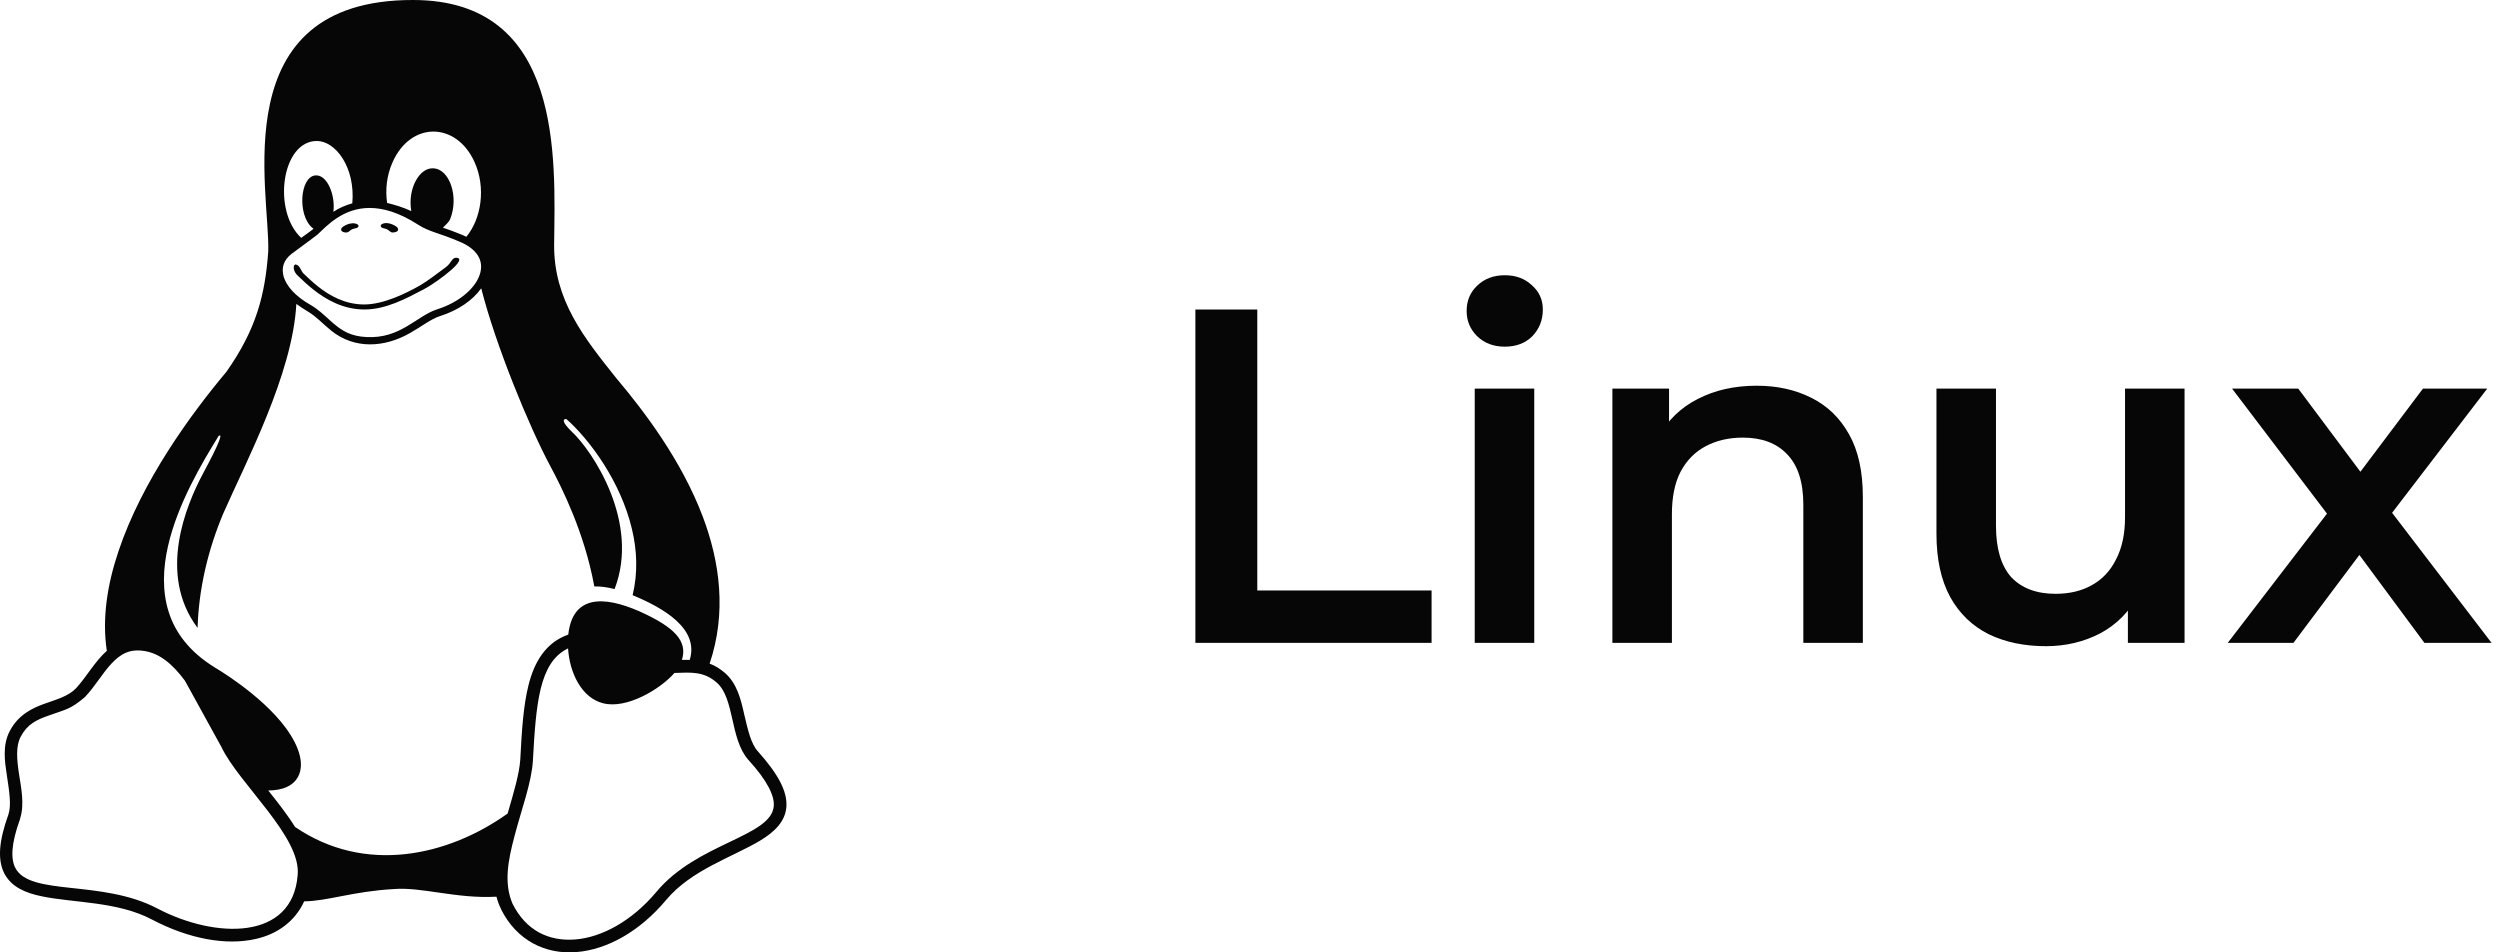 <svg width="84" height="32" viewBox="0 0 84 32" fill="none" xmlns="http://www.w3.org/2000/svg">
<path d="M13.007 7.706C13.069 7.737 13.119 7.812 13.194 7.812C13.263 7.812 13.369 7.787 13.376 7.718C13.388 7.631 13.257 7.574 13.175 7.537C13.069 7.493 12.932 7.474 12.832 7.531C12.807 7.543 12.782 7.574 12.794 7.599C12.813 7.681 12.938 7.668 13.007 7.706ZM11.638 7.812C11.713 7.812 11.763 7.737 11.826 7.706C11.894 7.668 12.019 7.681 12.044 7.606C12.057 7.581 12.032 7.549 12.007 7.537C11.907 7.481 11.769 7.499 11.663 7.543C11.582 7.581 11.451 7.637 11.463 7.724C11.469 7.787 11.576 7.818 11.638 7.812ZM25.456 25.235C25.231 24.985 25.125 24.511 25.006 24.004C24.893 23.498 24.762 22.954 24.35 22.604C24.268 22.536 24.187 22.473 24.1 22.423C24.018 22.373 23.931 22.329 23.843 22.298C24.418 20.592 24.193 18.892 23.612 17.355C22.9 15.474 21.656 13.83 20.706 12.705C19.637 11.362 18.6 10.087 18.619 8.206C18.65 5.337 18.938 0.006 13.882 1.80719e-05C7.482 -0.012 9.082 6.462 9.013 8.449C8.907 9.912 8.613 11.062 7.607 12.493C6.426 13.899 4.764 16.167 3.976 18.536C3.601 19.655 3.426 20.792 3.589 21.867C3.183 22.229 2.876 22.786 2.551 23.129C2.289 23.398 1.908 23.498 1.489 23.648C1.07 23.798 0.614 24.023 0.333 24.554C0.202 24.798 0.158 25.06 0.158 25.329C0.158 25.573 0.195 25.823 0.233 26.067C0.308 26.573 0.389 27.048 0.283 27.366C-0.042 28.266 -0.086 28.891 0.145 29.348C0.383 29.804 0.858 30.004 1.402 30.116C2.483 30.341 3.951 30.285 5.107 30.897C6.345 31.547 7.601 31.779 8.601 31.547C9.326 31.385 9.92 30.947 10.22 30.285C11.001 30.279 11.863 29.948 13.238 29.872C14.169 29.797 15.338 30.204 16.681 30.129C16.719 30.273 16.769 30.416 16.838 30.547V30.554C17.356 31.597 18.325 32.072 19.356 31.991C20.394 31.91 21.487 31.304 22.375 30.247C23.225 29.223 24.625 28.798 25.556 28.235C26.018 27.954 26.393 27.604 26.424 27.091C26.449 26.579 26.149 26.01 25.456 25.235ZM13.188 5.456C13.8 4.068 15.325 4.093 15.938 5.431C16.344 6.318 16.163 7.362 15.669 7.956C15.569 7.906 15.3 7.793 14.882 7.649C14.95 7.574 15.075 7.481 15.125 7.362C15.425 6.624 15.113 5.675 14.557 5.656C14.101 5.625 13.688 6.331 13.819 7.093C13.563 6.968 13.232 6.874 13.007 6.818C12.944 6.387 12.988 5.906 13.188 5.456ZM10.645 4.737C11.276 4.737 11.944 5.625 11.838 6.831C11.619 6.893 11.394 6.987 11.201 7.118C11.276 6.562 10.995 5.862 10.601 5.893C10.076 5.937 9.988 7.218 10.488 7.649C10.551 7.699 10.607 7.637 10.12 7.993C9.145 7.081 9.463 4.737 10.645 4.737ZM9.795 8.531C10.182 8.243 10.645 7.906 10.676 7.874C10.97 7.599 11.519 6.987 12.419 6.987C12.863 6.987 13.394 7.131 14.038 7.543C14.432 7.799 14.744 7.818 15.45 8.124C15.975 8.343 16.306 8.731 16.107 9.262C15.944 9.705 15.419 10.162 14.688 10.393C13.994 10.618 13.45 11.393 12.301 11.324C12.057 11.312 11.863 11.262 11.701 11.193C11.201 10.974 10.938 10.543 10.451 10.255C9.913 9.955 9.626 9.605 9.532 9.299C9.445 8.993 9.532 8.737 9.795 8.531ZM10.001 29.404C9.832 31.597 7.257 31.554 5.295 30.529C3.426 29.541 1.008 30.122 0.514 29.16C0.364 28.866 0.364 28.366 0.677 27.51V27.498C0.827 27.023 0.714 26.498 0.639 26.004C0.564 25.517 0.527 25.067 0.695 24.754C0.914 24.335 1.227 24.186 1.62 24.048C2.264 23.817 2.358 23.835 2.845 23.429C3.189 23.073 3.439 22.623 3.739 22.304C4.058 21.961 4.364 21.798 4.845 21.873C5.351 21.948 5.789 22.298 6.214 22.873L7.439 25.098C8.032 26.342 10.132 28.123 10.001 29.404ZM9.913 27.785C9.657 27.373 9.313 26.935 9.013 26.56C9.457 26.56 9.901 26.423 10.057 26.004C10.201 25.617 10.057 25.073 9.595 24.448C8.751 23.311 7.201 22.417 7.201 22.417C6.357 21.892 5.882 21.248 5.664 20.548C5.445 19.848 5.476 19.092 5.645 18.349C5.97 16.917 6.807 15.524 7.345 14.649C7.489 14.543 7.395 14.849 6.801 15.949C6.27 16.955 5.276 19.28 6.639 21.098C6.676 19.805 6.982 18.486 7.501 17.255C8.251 15.543 9.832 12.574 9.957 10.212C10.026 10.262 10.245 10.412 10.345 10.468C10.632 10.637 10.851 10.887 11.132 11.112C11.907 11.736 12.913 11.687 13.782 11.187C14.169 10.968 14.482 10.718 14.775 10.624C15.394 10.43 15.888 10.087 16.169 9.687C16.65 11.587 17.775 14.33 18.494 15.668C18.875 16.38 19.637 17.886 19.969 19.705C20.175 19.698 20.406 19.73 20.65 19.792C21.512 17.561 19.919 15.155 19.194 14.486C18.9 14.199 18.888 14.074 19.031 14.08C19.819 14.78 20.856 16.186 21.231 17.767C21.406 18.492 21.437 19.248 21.256 19.998C22.281 20.423 23.5 21.117 23.175 22.173C23.037 22.167 22.975 22.173 22.912 22.173C23.112 21.542 22.669 21.073 21.487 20.542C20.262 20.005 19.238 20.005 19.094 21.323C18.338 21.586 17.95 22.242 17.756 23.029C17.581 23.729 17.531 24.573 17.481 25.523C17.45 26.004 17.256 26.648 17.056 27.335C15.05 28.766 12.263 29.391 9.913 27.785ZM26 27.067C25.943 28.116 23.425 28.31 22.05 29.973C21.225 30.954 20.212 31.497 19.325 31.566C18.438 31.635 17.669 31.266 17.219 30.36C16.925 29.666 17.069 28.916 17.288 28.091C17.519 27.204 17.863 26.292 17.906 25.554C17.956 24.604 18.013 23.773 18.169 23.136C18.331 22.492 18.581 22.061 19.025 21.817C19.044 21.805 19.069 21.798 19.087 21.786C19.137 22.611 19.544 23.448 20.262 23.629C21.05 23.835 22.181 23.161 22.662 22.611C23.225 22.592 23.643 22.554 24.075 22.929C24.693 23.461 24.518 24.823 25.143 25.529C25.806 26.254 26.018 26.748 26 27.067ZM10.038 9.293C10.163 9.412 10.332 9.574 10.538 9.737C10.951 10.062 11.526 10.399 12.244 10.399C12.969 10.399 13.65 10.03 14.232 9.724C14.538 9.562 14.913 9.287 15.157 9.074C15.4 8.862 15.525 8.681 15.35 8.662C15.175 8.643 15.188 8.824 14.975 8.981C14.7 9.181 14.369 9.443 14.107 9.593C13.644 9.855 12.888 10.23 12.238 10.23C11.588 10.23 11.069 9.93 10.682 9.624C10.488 9.468 10.326 9.312 10.201 9.193C10.107 9.106 10.082 8.906 9.932 8.887C9.845 8.881 9.82 9.118 10.038 9.293Z" fill="#060606"/>
<path d="M40.165 21.6V10.4H42.245V19.84H48.101V21.6H40.165Z" fill="#060606"/>
<path d="M49.551 21.6V13.056H51.551V21.6H49.551ZM50.559 11.648C50.186 11.648 49.876 11.531 49.631 11.296C49.396 11.061 49.279 10.779 49.279 10.448C49.279 10.107 49.396 9.824 49.631 9.6C49.876 9.365 50.186 9.248 50.559 9.248C50.932 9.248 51.236 9.36 51.471 9.584C51.716 9.797 51.839 10.069 51.839 10.4C51.839 10.752 51.722 11.051 51.487 11.296C51.252 11.531 50.943 11.648 50.559 11.648Z" fill="#060606"/>
<path d="M59.024 12.96C59.707 12.96 60.315 13.093 60.848 13.36C61.392 13.627 61.819 14.037 62.128 14.592C62.437 15.136 62.592 15.84 62.592 16.704V21.6H60.592V16.96C60.592 16.203 60.411 15.637 60.048 15.264C59.696 14.891 59.2 14.704 58.56 14.704C58.091 14.704 57.675 14.8 57.312 14.992C56.949 15.184 56.667 15.472 56.464 15.856C56.272 16.229 56.176 16.704 56.176 17.28V21.6H54.176V13.056H56.08V15.36L55.744 14.656C56.043 14.112 56.475 13.696 57.04 13.408C57.616 13.109 58.277 12.96 59.024 12.96Z" fill="#060606"/>
<path d="M68.745 21.712C68.02 21.712 67.38 21.579 66.825 21.312C66.27 21.035 65.838 20.619 65.529 20.064C65.22 19.499 65.065 18.789 65.065 17.936V13.056H67.065V17.664C67.065 18.432 67.236 19.008 67.577 19.392C67.929 19.765 68.425 19.952 69.065 19.952C69.534 19.952 69.94 19.856 70.281 19.664C70.633 19.472 70.905 19.184 71.097 18.8C71.3 18.416 71.401 17.941 71.401 17.376V13.056H73.401V21.6H71.497V19.296L71.833 20C71.545 20.555 71.124 20.981 70.569 21.28C70.014 21.568 69.406 21.712 68.745 21.712Z" fill="#060606"/>
<path d="M74.852 21.6L78.612 16.704L78.58 17.776L74.996 13.056H77.22L79.732 16.416H78.884L81.412 13.056H83.572L79.956 17.776L79.972 16.704L83.716 21.6H81.46L78.82 18.032L79.652 18.144L77.06 21.6H74.852Z" fill="#060606"/>
</svg>
